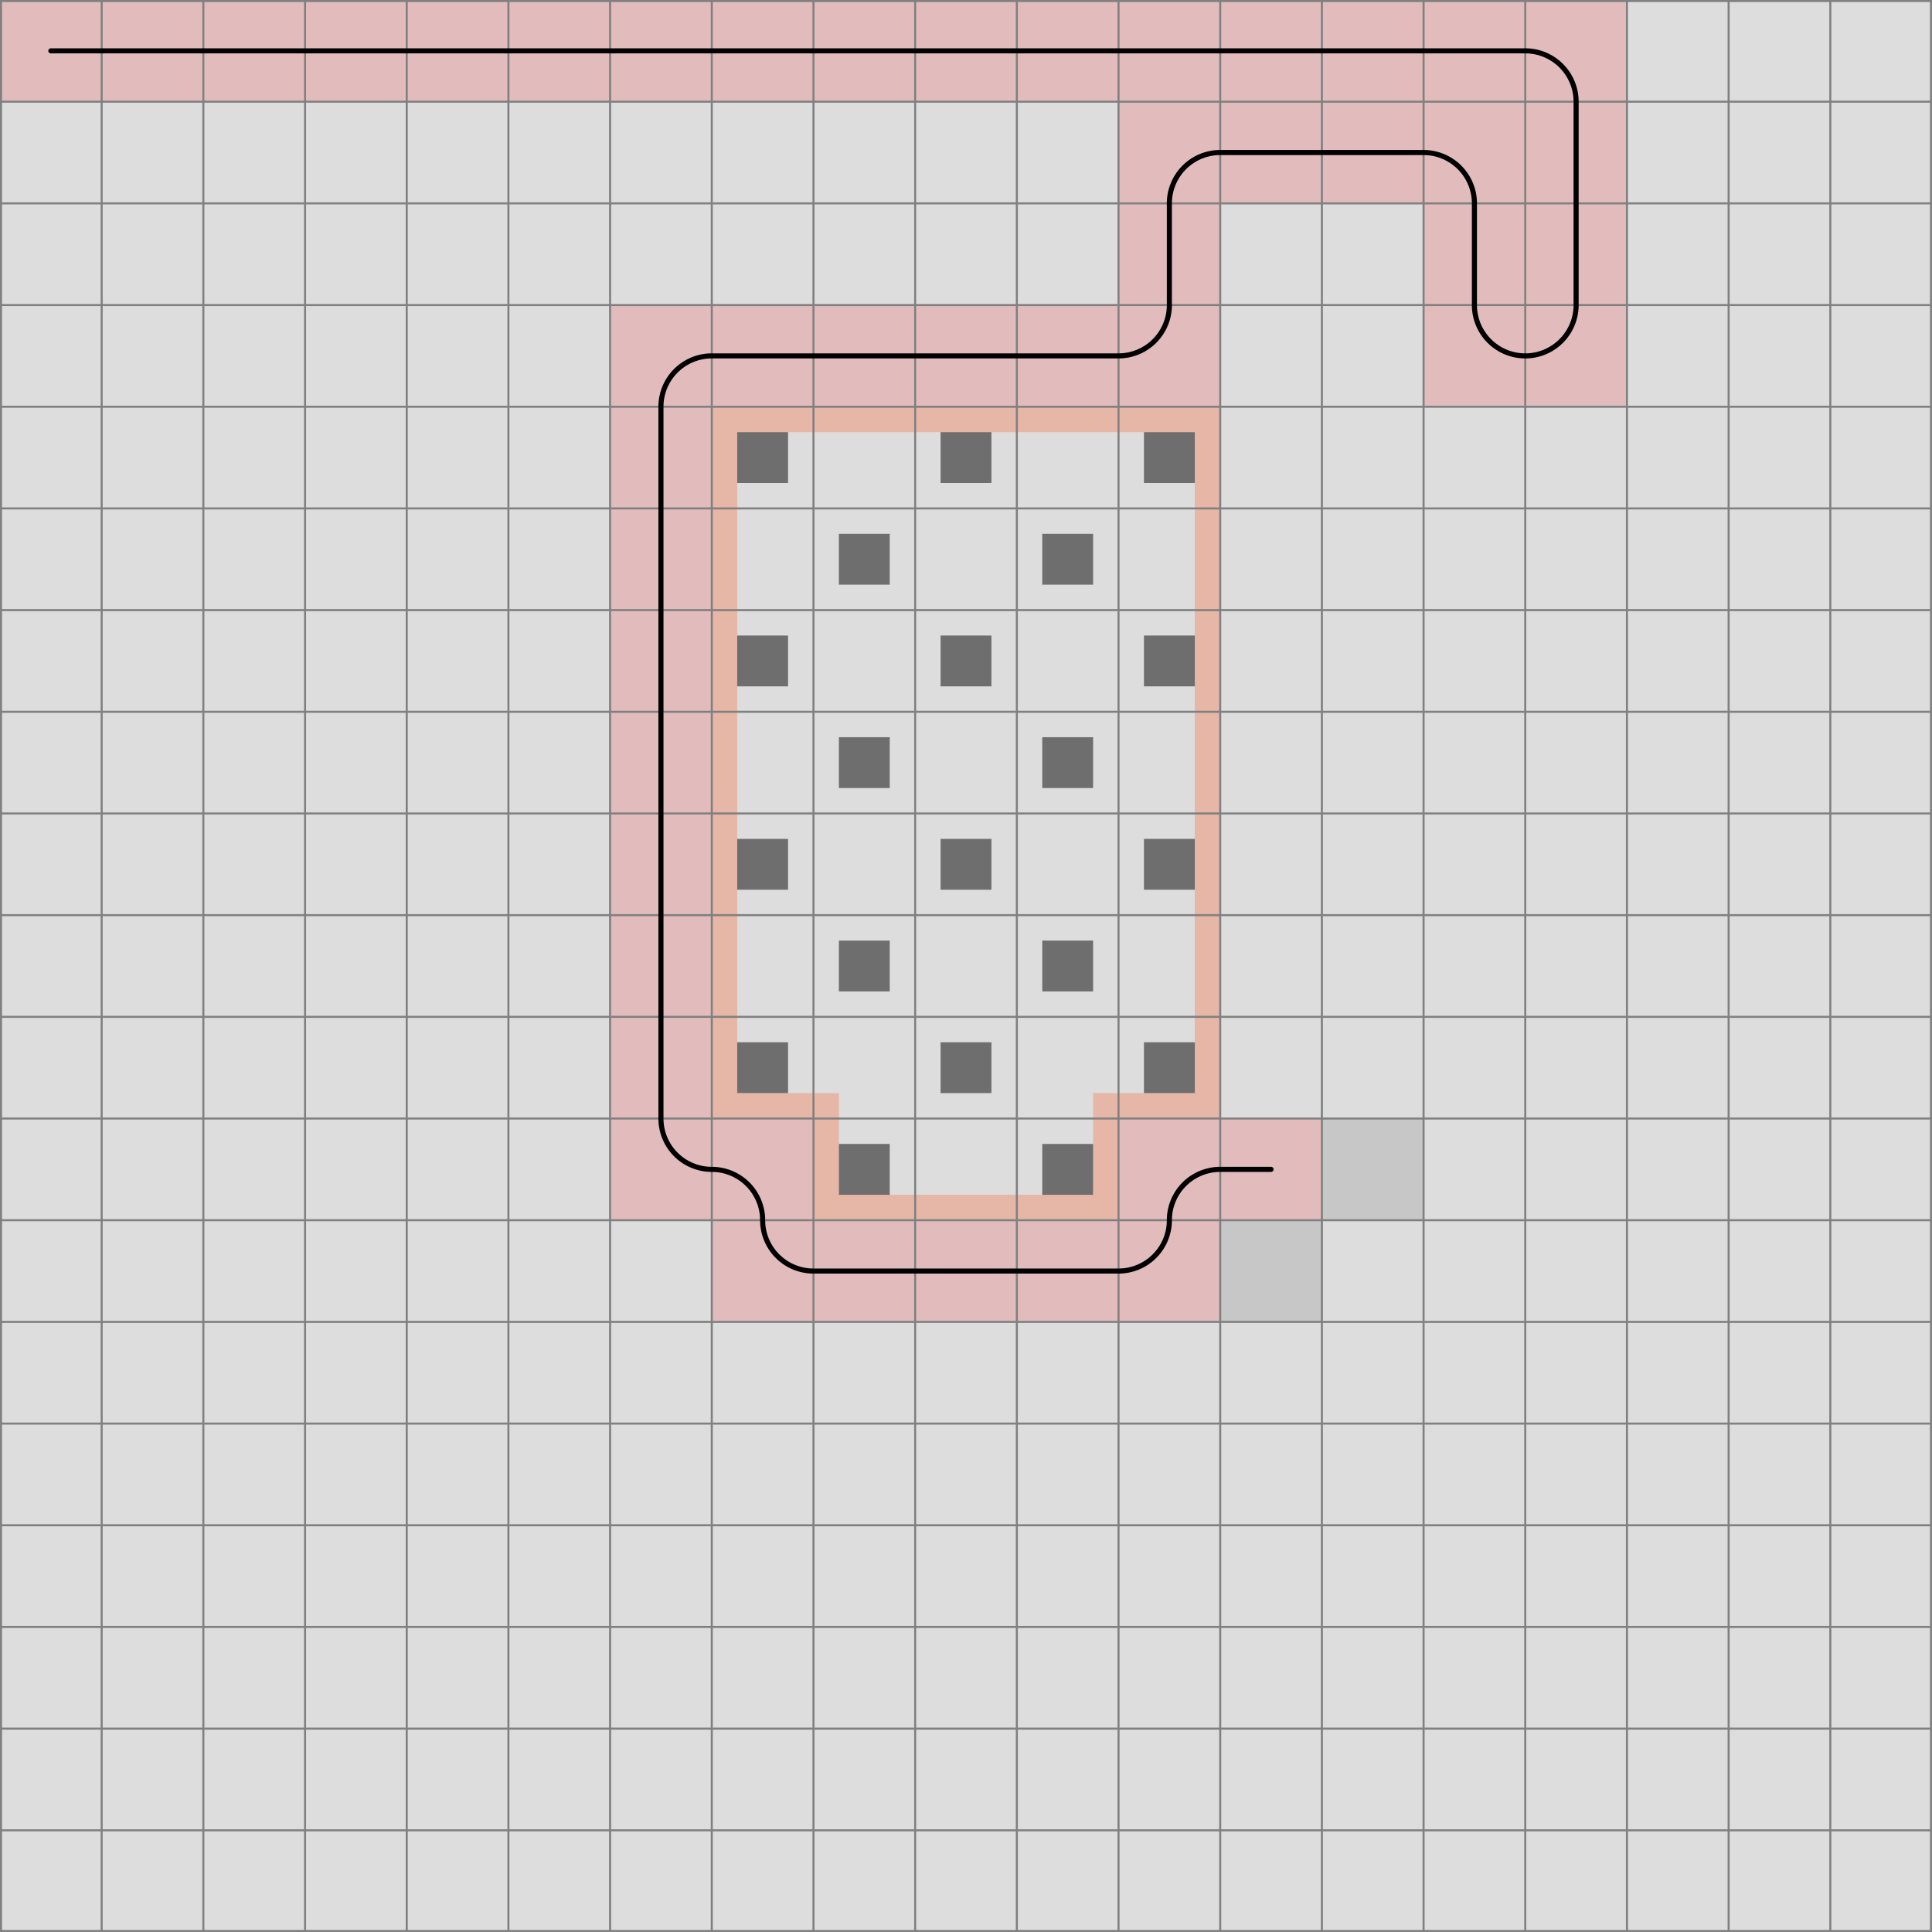 <svg xmlns="http://www.w3.org/2000/svg" viewBox="0 0 19 19">
	<path d="M0,0 h19 v19 h-19 z" fill="#dddddd" />
	<rect x="8.25" y="11.25" width="0.5" height="0.5" fill="black" fill-opacity="0.5"  />
	<rect x="10.25" y="11.25" width="0.5" height="0.5" fill="black" fill-opacity="0.5"  />
	<rect x="7.25" y="10.25" width="0.5" height="0.5" fill="black" fill-opacity="0.5"  />
	<rect x="9.25" y="10.25" width="0.5" height="0.5" fill="black" fill-opacity="0.5"  />
	<rect x="11.25" y="10.25" width="0.5" height="0.5" fill="black" fill-opacity="0.5"  />
	<rect x="8.25" y="9.25" width="0.5" height="0.5" fill="black" fill-opacity="0.5"  />
	<rect x="10.25" y="9.25" width="0.5" height="0.5" fill="black" fill-opacity="0.5"  />
	<rect x="7.25" y="8.25" width="0.5" height="0.5" fill="black" fill-opacity="0.5"  />
	<rect x="9.25" y="8.25" width="0.5" height="0.5" fill="black" fill-opacity="0.5"  />
	<rect x="11.25" y="8.25" width="0.5" height="0.5" fill="black" fill-opacity="0.5"  />
	<rect x="8.25" y="7.25" width="0.5" height="0.5" fill="black" fill-opacity="0.5"  />
	<rect x="10.25" y="7.25" width="0.5" height="0.5" fill="black" fill-opacity="0.5"  />
	<rect x="7.25" y="6.25" width="0.5" height="0.5" fill="black" fill-opacity="0.5"  />
	<rect x="9.25" y="6.25" width="0.5" height="0.5" fill="black" fill-opacity="0.5"  />
	<rect x="11.25" y="6.25" width="0.5" height="0.5" fill="black" fill-opacity="0.5"  />
	<rect x="8.25" y="5.25" width="0.5" height="0.5" fill="black" fill-opacity="0.5"  />
	<rect x="10.25" y="5.25" width="0.5" height="0.5" fill="black" fill-opacity="0.5"  />
	<rect x="7.25" y="4.25" width="0.5" height="0.5" fill="black" fill-opacity="0.5"  />
	<rect x="9.25" y="4.25" width="0.5" height="0.5" fill="black" fill-opacity="0.5"  />
	<rect x="11.25" y="4.25" width="0.5" height="0.5" fill="black" fill-opacity="0.5"  />
	<rect width="1" height="1" x="0" y="0" fill="#e2bcbc" fill-opacity="1" />
	<rect width="1" height="1" x="1" y="0" fill="#e2bcbc" fill-opacity="1" />
	<rect width="1" height="1" x="2" y="0" fill="#e2bcbc" fill-opacity="1" />
	<rect width="1" height="1" x="3" y="0" fill="#e2bcbc" fill-opacity="1" />
	<rect width="1" height="1" x="4" y="0" fill="#e2bcbc" fill-opacity="1" />
	<rect width="1" height="1" x="5" y="0" fill="#e2bcbc" fill-opacity="1" />
	<rect width="1" height="1" x="6" y="0" fill="#e2bcbc" fill-opacity="1" />
	<rect width="1" height="1" x="7" y="0" fill="#e2bcbc" fill-opacity="1" />
	<rect width="1" height="1" x="8" y="0" fill="#e2bcbc" fill-opacity="1" />
	<rect width="1" height="1" x="9" y="0" fill="#e2bcbc" fill-opacity="1" />
	<rect width="1" height="1" x="10" y="0" fill="#e2bcbc" fill-opacity="1" />
	<rect width="1" height="1" x="11" y="0" fill="#e2bcbc" fill-opacity="1" />
	<rect width="1" height="1" x="12" y="0" fill="#e2bcbc" fill-opacity="1" />
	<rect width="1" height="1" x="13" y="0" fill="#e2bcbc" fill-opacity="1" />
	<rect width="1" height="1" x="14" y="0" fill="#e2bcbc" fill-opacity="1" />
	<rect width="1" height="1" x="15" y="0" fill="#e2bcbc" fill-opacity="1" />
	<rect width="1" height="1" x="15" y="1" fill="#e2bcbc" fill-opacity="1" />
	<rect width="1" height="1" x="15" y="2" fill="#e2bcbc" fill-opacity="1" />
	<rect width="1" height="1" x="15" y="3" fill="#e2bcbc" fill-opacity="1" />
	<rect width="1" height="1" x="14" y="3" fill="#e2bcbc" fill-opacity="1" />
	<rect width="1" height="1" x="14" y="2" fill="#e2bcbc" fill-opacity="1" />
	<rect width="1" height="1" x="14" y="1" fill="#e2bcbc" fill-opacity="1" />
	<rect width="1" height="1" x="13" y="1" fill="#e2bcbc" fill-opacity="1" />
	<rect width="1" height="1" x="12" y="1" fill="#e2bcbc" fill-opacity="1" />
	<rect width="1" height="1" x="11" y="1" fill="#e2bcbc" fill-opacity="1" />
	<rect width="1" height="1" x="11" y="2" fill="#e2bcbc" fill-opacity="1" />
	<rect width="1" height="1" x="11" y="3" fill="#e2bcbc" fill-opacity="1" />
	<rect width="1" height="1" x="10" y="3" fill="#e2bcbc" fill-opacity="1" />
	<rect width="1" height="1" x="9" y="3" fill="#e2bcbc" fill-opacity="1" />
	<rect width="1" height="1" x="8" y="3" fill="#e2bcbc" fill-opacity="1" />
	<rect width="1" height="1" x="7" y="3" fill="#e2bcbc" fill-opacity="1" />
	<rect width="1" height="1" x="6" y="3" fill="#e2bcbc" fill-opacity="1" />
	<rect width="1" height="1" x="6" y="4" fill="#e2bcbc" fill-opacity="1" />
	<rect width="1" height="1" x="6" y="5" fill="#e2bcbc" fill-opacity="1" />
	<rect width="1" height="1" x="6" y="6" fill="#e2bcbc" fill-opacity="1" />
	<rect width="1" height="1" x="6" y="7" fill="#e2bcbc" fill-opacity="1" />
	<rect width="1" height="1" x="6" y="8" fill="#e2bcbc" fill-opacity="1" />
	<rect width="1" height="1" x="6" y="9" fill="#e2bcbc" fill-opacity="1" />
	<rect width="1" height="1" x="6" y="10" fill="#e2bcbc" fill-opacity="1" />
	<rect width="1" height="1" x="6" y="11" fill="#e2bcbc" fill-opacity="1" />
	<rect width="1" height="1" x="7" y="11" fill="#e2bcbc" fill-opacity="1" />
	<rect width="1" height="1" x="7" y="12" fill="#e2bcbc" fill-opacity="1" />
	<rect width="1" height="1" x="8" y="12" fill="#e2bcbc" fill-opacity="1" />
	<rect width="1" height="1" x="9" y="12" fill="#e2bcbc" fill-opacity="1" />
	<rect width="1" height="1" x="10" y="12" fill="#e2bcbc" fill-opacity="1" />
	<rect width="1" height="1" x="11" y="12" fill="#e2bcbc" fill-opacity="1" />
	<rect width="1" height="1" x="11" y="11" fill="#e2bcbc" fill-opacity="1" />
	<rect width="1" height="1" x="12" y="11" fill="#e2bcbc" fill-opacity="1" />
	<rect width="1" height="1" x="13" y="11" fill="#000000" fill-opacity="0.1" />
	<rect width="1" height="1" x="12" y="12" fill="#000000" fill-opacity="0.1" />
	<rect width="0.25" height="1" x="11.75" y="5" fill="#FF4000" fill-opacity="0.25" />
	<rect width="0.25" height="1" x="11.75" y="6" fill="#FF4000" fill-opacity="0.25" />
	<rect width="0.25" height="1" x="11.75" y="7" fill="#FF4000" fill-opacity="0.25" />
	<rect width="0.25" height="1" x="11.75" y="8" fill="#FF4000" fill-opacity="0.25" />
	<rect width="0.25" height="1" x="11.75" y="9" fill="#FF4000" fill-opacity="0.25" />
	<path d="M 12 11 h -1 v -0.25 h 0.75 v -0.75 h 0.25 z" fill="#FF4000" fill-opacity="0.25" />
	<rect width="0.25" height="0.25" x="10.75" y="10.75" fill="#FF4000" fill-opacity="0.25" />
	<path d="M 11 12 h -1 v -0.25 h 0.75 v -0.75 h 0.25 z" fill="#FF4000" fill-opacity="0.25" />
	<rect width="1" height="0.25" x="9" y="11.75" fill="#FF4000" fill-opacity="0.25" />
	<path d="M 8 12 v -1 h 0.25 v 0.75 h 0.75 v 0.25 z" fill="#FF4000" fill-opacity="0.25" />
	<rect width="0.25" height="0.25" x="8" y="10.75" fill="#FF4000" fill-opacity="0.25" />
	<path d="M 7 11 v -1 h 0.25 v 0.75 h 0.75 v 0.25 z" fill="#FF4000" fill-opacity="0.25" />
	<rect width="0.25" height="1" x="7" y="9" fill="#FF4000" fill-opacity="0.25" />
	<rect width="0.25" height="1" x="7" y="8" fill="#FF4000" fill-opacity="0.25" />
	<rect width="0.25" height="1" x="7" y="7" fill="#FF4000" fill-opacity="0.25" />
	<rect width="0.25" height="1" x="7" y="6" fill="#FF4000" fill-opacity="0.25" />
	<rect width="0.25" height="1" x="7" y="5" fill="#FF4000" fill-opacity="0.25" />
	<path d="M 7 4 h 1 v 0.25 h -0.75 v 0.75 h -0.25 z" fill="#FF4000" fill-opacity="0.25" />
	<rect width="1" height="0.25" x="8" y="4" fill="#FF4000" fill-opacity="0.25" />
	<rect width="1" height="0.25" x="9" y="4" fill="#FF4000" fill-opacity="0.25" />
	<rect width="1" height="0.25" x="10" y="4" fill="#FF4000" fill-opacity="0.25" />
	<path d="M 12 4 v 1 h -0.25 v -0.75 h -0.75 v -0.25 z" fill="#FF4000" fill-opacity="0.25" />
	<path fill="transparent" stroke="gray" stroke-width="0.02" d="M 0.01 0 v 19" />
	<path fill="transparent" stroke="gray" stroke-width="0.02" d="M 0 0.01 h 19" />
	<path fill="transparent" stroke="gray" stroke-width="0.02" d="M 1 0 v 19" />
	<path fill="transparent" stroke="gray" stroke-width="0.02" d="M 0 1 h 19" />
	<path fill="transparent" stroke="gray" stroke-width="0.02" d="M 2 0 v 19" />
	<path fill="transparent" stroke="gray" stroke-width="0.02" d="M 0 2 h 19" />
	<path fill="transparent" stroke="gray" stroke-width="0.02" d="M 3 0 v 19" />
	<path fill="transparent" stroke="gray" stroke-width="0.02" d="M 0 3 h 19" />
	<path fill="transparent" stroke="gray" stroke-width="0.02" d="M 4 0 v 19" />
	<path fill="transparent" stroke="gray" stroke-width="0.02" d="M 0 4 h 19" />
	<path fill="transparent" stroke="gray" stroke-width="0.02" d="M 5 0 v 19" />
	<path fill="transparent" stroke="gray" stroke-width="0.02" d="M 0 5 h 19" />
	<path fill="transparent" stroke="gray" stroke-width="0.02" d="M 6 0 v 19" />
	<path fill="transparent" stroke="gray" stroke-width="0.02" d="M 0 6 h 19" />
	<path fill="transparent" stroke="gray" stroke-width="0.02" d="M 7 0 v 19" />
	<path fill="transparent" stroke="gray" stroke-width="0.02" d="M 0 7 h 19" />
	<path fill="transparent" stroke="gray" stroke-width="0.02" d="M 8 0 v 19" />
	<path fill="transparent" stroke="gray" stroke-width="0.02" d="M 0 8 h 19" />
	<path fill="transparent" stroke="gray" stroke-width="0.02" d="M 9 0 v 19" />
	<path fill="transparent" stroke="gray" stroke-width="0.02" d="M 0 9 h 19" />
	<path fill="transparent" stroke="gray" stroke-width="0.02" d="M 10 0 v 19" />
	<path fill="transparent" stroke="gray" stroke-width="0.02" d="M 0 10 h 19" />
	<path fill="transparent" stroke="gray" stroke-width="0.02" d="M 11 0 v 19" />
	<path fill="transparent" stroke="gray" stroke-width="0.02" d="M 0 11 h 19" />
	<path fill="transparent" stroke="gray" stroke-width="0.02" d="M 12 0 v 19" />
	<path fill="transparent" stroke="gray" stroke-width="0.02" d="M 0 12 h 19" />
	<path fill="transparent" stroke="gray" stroke-width="0.02" d="M 13 0 v 19" />
	<path fill="transparent" stroke="gray" stroke-width="0.02" d="M 0 13 h 19" />
	<path fill="transparent" stroke="gray" stroke-width="0.02" d="M 14 0 v 19" />
	<path fill="transparent" stroke="gray" stroke-width="0.02" d="M 0 14 h 19" />
	<path fill="transparent" stroke="gray" stroke-width="0.02" d="M 15 0 v 19" />
	<path fill="transparent" stroke="gray" stroke-width="0.02" d="M 0 15 h 19" />
	<path fill="transparent" stroke="gray" stroke-width="0.02" d="M 16 0 v 19" />
	<path fill="transparent" stroke="gray" stroke-width="0.02" d="M 0 16 h 19" />
	<path fill="transparent" stroke="gray" stroke-width="0.02" d="M 17 0 v 19" />
	<path fill="transparent" stroke="gray" stroke-width="0.02" d="M 0 17 h 19" />
	<path fill="transparent" stroke="gray" stroke-width="0.02" d="M 18 0 v 19" />
	<path fill="transparent" stroke="gray" stroke-width="0.02" d="M 0 18 h 19" />
	<path fill="transparent" stroke="gray" stroke-width="0.02" d="M 18.99 0 v 19" />
	<path fill="transparent" stroke="gray" stroke-width="0.02" d="M 0 18.99 h 19" />
	<path d="M 0.5 0.5
L 1 0.5
L 2 0.5
L 3 0.5
L 4 0.5
L 5 0.5
L 6 0.5
L 7 0.5
L 8 0.5
L 9 0.5
L 10 0.5
L 11 0.5
L 12 0.5
L 13 0.5
L 14 0.5
L 15 0.5
A 0.5 0.5 0 0 1 15.5 1
L 15.5 2
L 15.5 3
A 0.5 0.5 0 0 1 15 3.5
A 0.5 0.5 0 0 1 14.5 3
L 14.5 2
A 0.5 0.5 0 0 0 14 1.5
L 13 1.5
L 12 1.5
A 0.5 0.5 0 0 0 11.5 2
L 11.5 3
A 0.5 0.5 0 0 1 11 3.5
L 10 3.5
L 9 3.5
L 8 3.5
L 7 3.5
A 0.5 0.5 0 0 0 6.5 4
L 6.5 5
L 6.5 6
L 6.5 7
L 6.5 8
L 6.5 9
L 6.5 10
L 6.5 11
A 0.5 0.5 0 0 0 7 11.5
A 0.5 0.5 0 0 1 7.5 12
A 0.5 0.5 0 0 0 8 12.5
L 9 12.5
L 10 12.5
L 11 12.5
A 0.5 0.5 0 0 0 11.5 12
A 0.5 0.5 0 0 1 12 11.5
L 12.5 11.5" fill="white" fill-opacity="0" stroke="black" stroke-width="0.05" stroke-linecap="round" />
</svg>